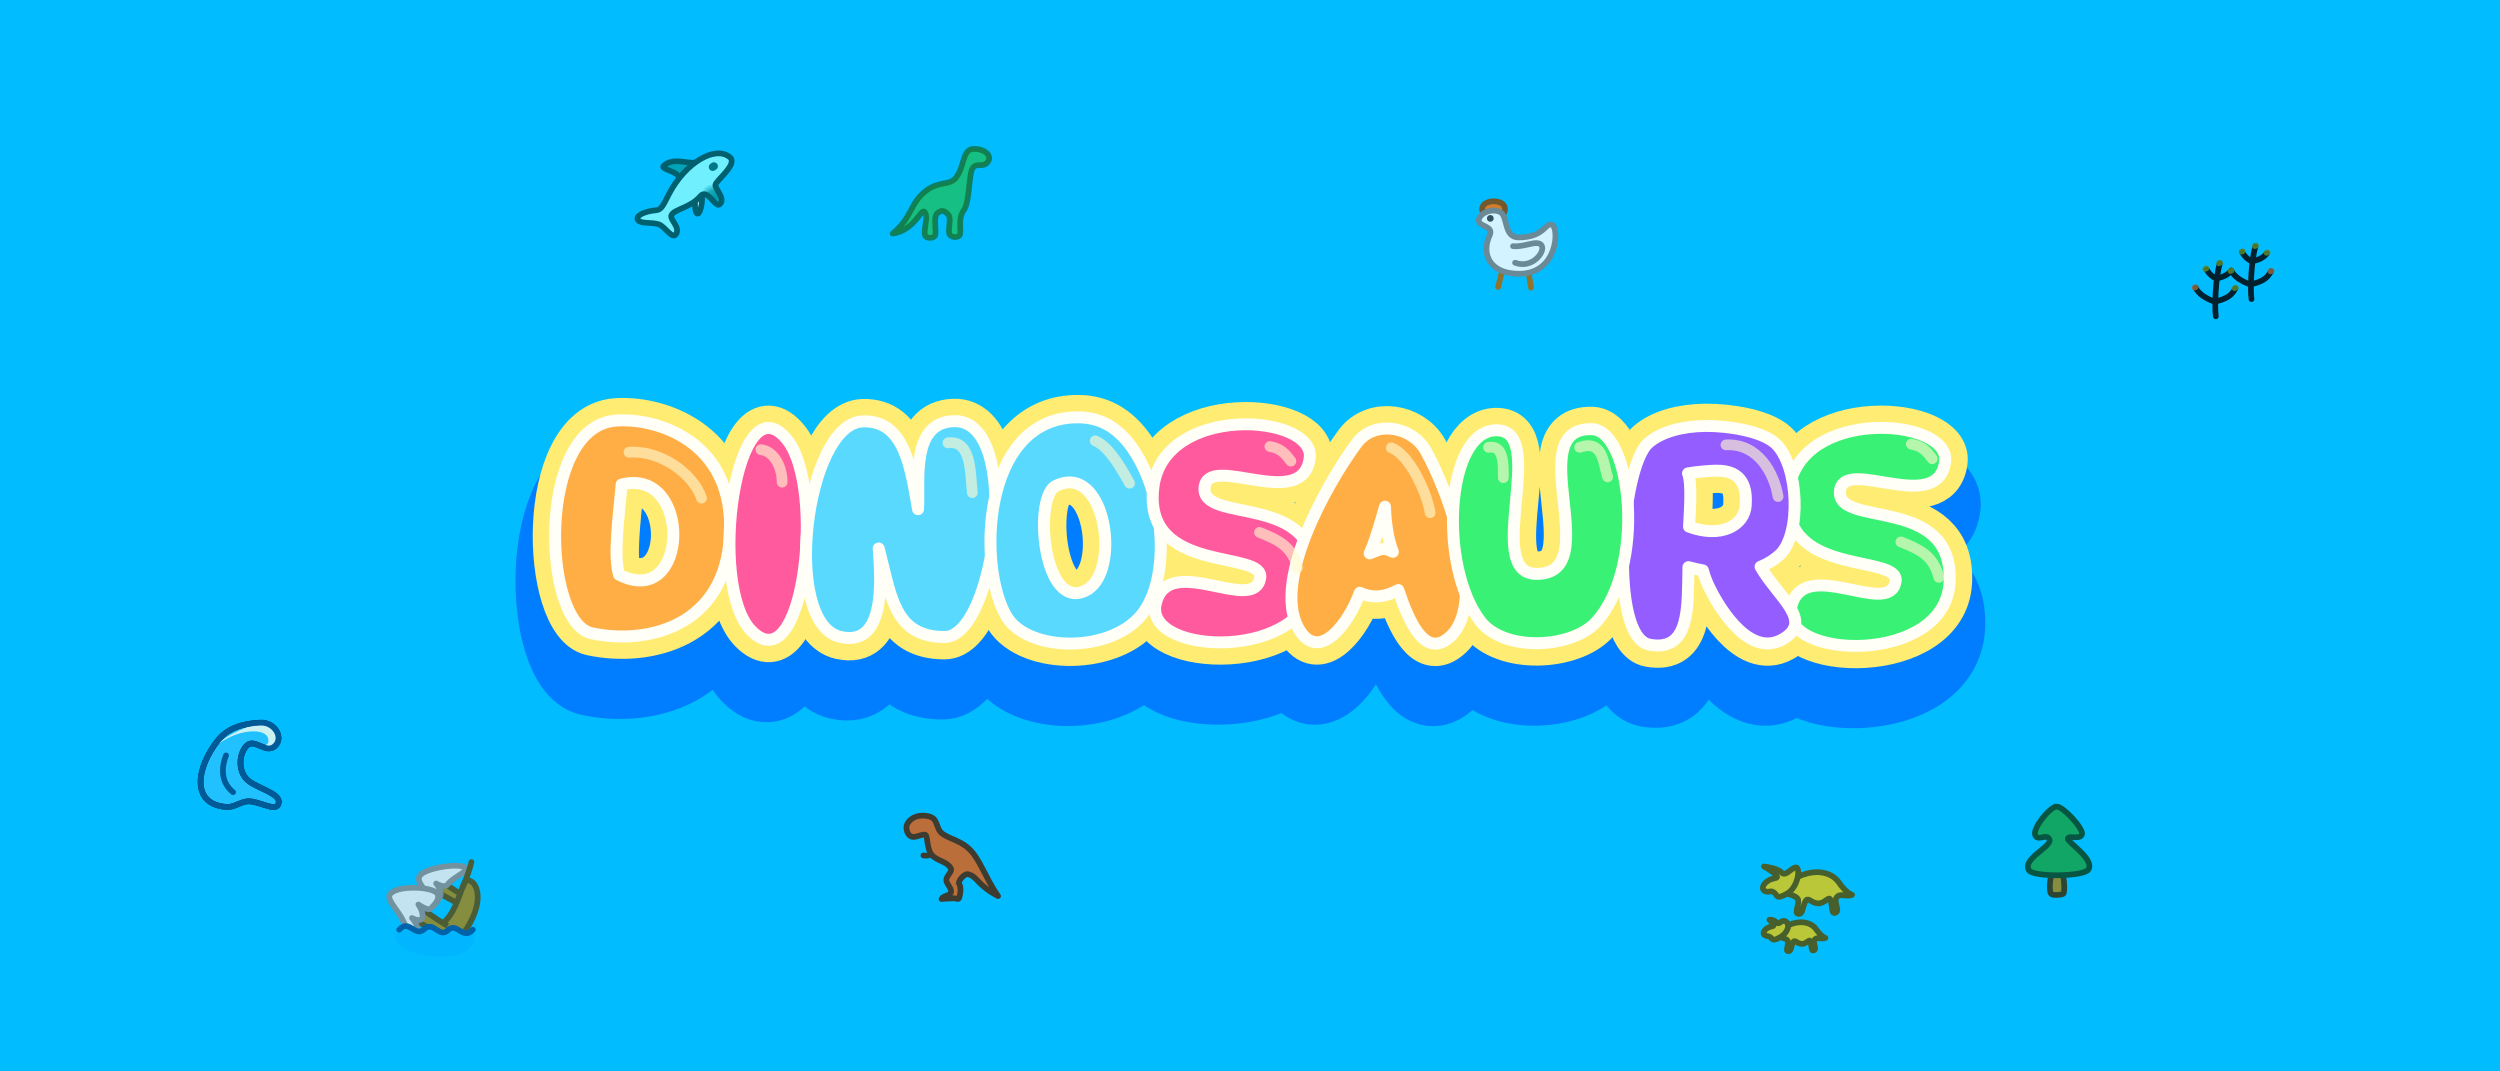 <?xml version="1.0" encoding="UTF-8" standalone="no"?>
<!-- Created with Inkscape (http://www.inkscape.org/) -->

<svg
   xmlns:dc="http://purl.org/dc/elements/1.1/"
   xmlns:cc="http://creativecommons.org/ns#"
   xmlns:rdf="http://www.w3.org/1999/02/22-rdf-syntax-ns#"
   xmlns:svg="http://www.w3.org/2000/svg"
   xmlns="http://www.w3.org/2000/svg"
   xmlns:xlink="http://www.w3.org/1999/xlink"
   xmlns:sodipodi="http://sodipodi.sourceforge.net/DTD/sodipodi-0.dtd"
   xmlns:inkscape="http://www.inkscape.org/namespaces/inkscape"
   width="2520"
   height="1080"
   viewBox="0 0 666.75 285.75"
   version="1.1"
   id="svg5674"
   inkscape:version="0.92.4 (f8dce91, 2019-08-02)"
   sodipodi:docname="wide cover.svg"
   inkscape:export-filename="/home/quan/Documents/Dinosaurs/arts/wide cover.png"
   inkscape:export-xdpi="96"
   inkscape:export-ydpi="96">
  <defs
     id="defs5668">
    <radialGradient
       inkscape:collect="always"
       xlink:href="#linearGradient1643"
       id="radialGradient1645-3"
       cx="160.5"
       cy="71.469"
       fx="160.5"
       fy="71.469"
       r="6.68"
       gradientTransform="matrix(-0.978,-0.707,0.51,-0.705,812.658,310.003)"
       gradientUnits="userSpaceOnUse" />
    <linearGradient
       inkscape:collect="always"
       id="linearGradient1643">
      <stop
         style="stop-color:#009399;stop-opacity:1"
         offset="0"
         id="stop1639" />
      <stop
         id="stop1647"
         offset="0.515"
         style="stop-color:#18a5ab;stop-opacity:1" />
      <stop
         style="stop-color:#88faff;stop-opacity:1"
         offset="1"
         id="stop1641" />
    </linearGradient>
    <filter
       inkscape:collect="always"
       style="color-interpolation-filters:sRGB"
       id="filter11809"
       x="-0.172"
       width="1.345"
       y="-1.056"
       height="3.113">
      <feGaussianBlur
         inkscape:collect="always"
         stdDeviation="11.185"
         id="feGaussianBlur11811" />
    </filter>
  </defs>
  <sodipodi:namedview
     id="base"
     pagecolor="#ffffff"
     bordercolor="#666666"
     borderopacity="1.0"
     inkscape:pageopacity="0.0"
     inkscape:pageshadow="2"
     inkscape:zoom="0.35"
     inkscape:cx="645.21804"
     inkscape:cy="646.06315"
     inkscape:document-units="mm"
     inkscape:current-layer="layer1"
     showgrid="false"
     units="px"
     inkscape:snap-global="false" />
  <g
     inkscape:label="Layer 1"
     inkscape:groupmode="layer"
     id="layer1"
     transform="translate(0,-11.25)">
    <rect
       style="opacity:1;fill:#01bcff;fill-opacity:1;fill-rule:nonzero;stroke:none;stroke-width:3.759;stroke-linecap:round;stroke-linejoin:round;stroke-miterlimit:4;stroke-dasharray:none;stroke-opacity:0.976"
       id="rect6359"
       width="666.75"
       height="285.75"
       x="-4.7073456e-14"
       y="11.25"
       sodipodi:insensitive="true" />
    <path
       sodipodi:nodetypes="cssssssssscssssc"
       inkscape:connector-curvature="0"
       id="path10920"
       d="m 263.421,54.481 c -1.3,1.676 -3.065,-0.093 -4.087,1.769 -1.022,1.862 -0.65,8.799 -2.322,11.127 -1.672,2.328 -0.446,5.722 -1.109,6.644 -0.469,0.652 -2.022,0.59 -2.561,-0.103 -0.76,-0.975 0.506,-4.346 -0.423,-5.37 -0.929,-1.024 -1.585,-1.49 -2.885,-0.466 -1.3,1.024 -0.055,5.349 -0.743,6.145 -0.53,0.613 -1.926,0.58 -2.412,0.109 -0.815,-0.79 0.478,-4.474 0.046,-5.866 -1.017,-3.278 -2.184,4.131 -8.859,5.076 5.358,-4.451 4.55,-8.12 8.952,-11.455 3.461,-2.621 6.304,-1.313 7.95,-3.468 2.383,-3.12 1.632,-7.524 4.629,-7.65 2.997,-0.126 5.124,1.831 3.824,3.507 z"
       style="opacity:0.824;fill:#1bc069;fill-opacity:1;stroke:#117440;stroke-width:1.522;stroke-linecap:butt;stroke-linejoin:round;stroke-miterlimit:4;stroke-dasharray:none;stroke-opacity:1" />
    <g
       id="g6463"
       transform="matrix(0.988,0,0,0.988,70.792,7.529)"
       style="opacity:0.824">
      <path
         sodipodi:nodetypes="cc"
         inkscape:connector-curvature="0"
         id="path1890"
         d="m 333.976,76.243 -1.217,4.997"
         style="fill:none;stroke:#af6400;stroke-width:1.541;stroke-linecap:round;stroke-linejoin:miter;stroke-miterlimit:4;stroke-dasharray:none;stroke-opacity:1" />
      <path
         sodipodi:nodetypes="cc"
         inkscape:connector-curvature="0"
         id="path1884"
         d="m 328.993,61.759 c -3.174,-4.941 8.717,-4.972 4.813,0.376"
         style="fill:#ff6f00;fill-opacity:1;stroke:#8a4300;stroke-width:1.541;stroke-linecap:butt;stroke-linejoin:miter;stroke-miterlimit:4;stroke-dasharray:none;stroke-opacity:1" />
      <path
         sodipodi:nodetypes="cc"
         inkscape:connector-curvature="0"
         id="path1892"
         d="m 340.874,76.72 0.755,4.703"
         style="fill:none;stroke:#af6400;stroke-width:1.541;stroke-linecap:round;stroke-linejoin:miter;stroke-miterlimit:4;stroke-dasharray:none;stroke-opacity:1" />
      <path
         sodipodi:nodetypes="ssszsss"
         inkscape:connector-curvature="0"
         id="path1882"
         d="m 327.563,63.517 c -0.307,-1.897 3.283,-3.761 5.762,-2.496 2.094,1.069 0.887,6.846 4.939,6.839 7.174,-0.011 7.234,-4.28 9.091,-3.374 1.857,0.905 1.55,13.264 -9.043,13.182 -8.04,-0.062 -10.122,-5.547 -7.838,-10.384 1.164,-2.465 -2.684,-2.362 -2.911,-3.766 z"
         style="fill:#ffffff;fill-opacity:1;stroke:#7f7f7f;stroke-width:1.541;stroke-linecap:butt;stroke-linejoin:miter;stroke-miterlimit:4;stroke-dasharray:none;stroke-opacity:1" />
      <ellipse
         ry="0.904"
         rx="0.903"
         cy="62.717"
         cx="330.64"
         id="path1888"
         style="opacity:1;fill:#3d3d3d;fill-opacity:1;fill-rule:nonzero;stroke:none;stroke-width:1.541;stroke-linecap:round;stroke-linejoin:round;stroke-miterlimit:4;stroke-dasharray:none;stroke-opacity:1" />
      <path
         inkscape:connector-curvature="0"
         id="path1894"
         d="m 336.773,70.217 c 3.234,0.342 6.601,-1.856 7.71,-0.208 1.109,1.648 -2.526,6.447 -7.163,4.676"
         style="fill:none;stroke:#7f7f7f;stroke-width:1.541;stroke-linecap:round;stroke-linejoin:miter;stroke-miterlimit:4;stroke-dasharray:none;stroke-opacity:1" />
    </g>
    <g
       id="g6509"
       transform="matrix(0.7,0,0,0.7,54.731,67.274)"
       style="opacity:0.824">
      <path
         style="fill:#e25e0e;fill-opacity:1;stroke:#4b1f04;stroke-width:2.174;stroke-linecap:butt;stroke-linejoin:round;stroke-miterlimit:4;stroke-dasharray:none;stroke-opacity:1"
         d="m 274.756,230.802 c -4.094,-0.557 -6.574,1.393 -7.429,3.457 -0.438,1.058 0.011,3.837 1.802,4.472 1.585,0.563 4.633,-1.416 5.405,-0.579 0.772,0.837 0.386,5.47 2.381,7.658 1.995,2.188 5.823,2.39 7.145,4.98 0.804,1.577 -2.443,3.092 -1.544,5.277 0.519,1.261 1.951,2.726 1.639,3.868 -0.386,1.416 -2.869,1.11 -3.636,2.542 0,0 3.089,-0.257 4.569,-0.257 1.48,0 1.868,0.742 2.22,-0.29 0.496,-1.455 0.697,-4.086 -0.032,-5.116 -0.743,-1.051 2.021,-4.006 3.161,-3.797 3.747,0.688 3.463,4.057 11.64,8.366 -4.851,-6.9 -6.955,-14.331 -11.242,-18.186 -4.336,-3.898 -9.899,-3.95 -11.41,-7.362 -1.2,-2.712 -1.065,-4.543 -4.669,-5.033 z"
         id="path10904"
         inkscape:connector-curvature="0"
         sodipodi:nodetypes="sssssssscsssscsss" />
      <path
         style="fill:#e25e0e;fill-opacity:1;stroke:#4b1f04;stroke-width:2.174;stroke-linecap:round;stroke-linejoin:round;stroke-miterlimit:4;stroke-dasharray:none;stroke-opacity:1"
         d="m 276.272,245.295 c -0.33,1.014 -2.638,0.579 -2.638,0.579"
         id="path10906"
         inkscape:connector-curvature="0"
         sodipodi:nodetypes="cc" />
    </g>
    <g
       id="g6515"
       transform="matrix(0.7,0,0,0.7,249.222,81.025)"
       style="opacity:0.824">
      <path
         style="fill:#e2c90e;fill-opacity:1;stroke:#554b00;stroke-width:2.174;stroke-linecap:round;stroke-linejoin:round;stroke-miterlimit:4;stroke-dasharray:none;stroke-opacity:1"
         d="m 329.084,234.355 c 6.552,-3.158 12.785,-1.751 15.476,2.152 2.867,4.158 5.051,4.737 5.051,4.737 -2.197,1.082 -4.93,-1.16 -6.143,1.453 -0.546,1.421 0.958,3.968 0.387,4.91 -0.369,0.608 -1.291,0.76 -1.547,0.223 -0.433,-0.906 -0.478,-3.955 -1.069,-4.955 -0.592,-1 -2.093,1.684 -4.55,1.632 -2.457,-0.053 -3.682,-2.259 -4.55,-1.211 -1.181,1.427 -1.274,4.319 -2.033,4.93 -0.396,0.319 -0.983,0.431 -1.403,0.129 -0.867,-0.625 1.069,-4.374 0.159,-5.638 -0.91,-1.263 -3.951,-1.837 -3.951,-1.837"
         id="path10910"
         inkscape:connector-curvature="0"
         sodipodi:nodetypes="csccssssssssc" />
      <path
         sodipodi:nodetypes="csccssssssssc"
         inkscape:connector-curvature="0"
         id="path10912"
         d="m 325.216,252.906 c 4.539,-2.188 8.857,-1.213 10.721,1.491 1.986,2.881 3.499,3.282 3.499,3.282 -1.522,0.749 -3.415,-0.803 -4.256,1.007 -0.378,0.985 0.663,2.749 0.268,3.402 -0.255,0.421 -0.894,0.526 -1.072,0.155 -0.3,-0.627 -0.331,-2.74 -0.741,-3.433 -0.41,-0.693 -1.45,1.167 -3.152,1.13 -1.702,-0.036 -2.551,-1.565 -3.152,-0.839 -0.818,0.989 -0.883,2.992 -1.408,3.415 -0.274,0.221 -0.681,0.299 -0.972,0.089 -0.6,-0.433 0.741,-3.03 0.11,-3.906 -0.63,-0.875 -2.737,-1.272 -2.737,-1.272"
         style="fill:#e2c90e;fill-opacity:1;stroke:#554b00;stroke-width:2.174;stroke-linecap:round;stroke-linejoin:round;stroke-miterlimit:4;stroke-dasharray:none;stroke-opacity:1" />
      <path
         style="fill:#e2c90e;fill-opacity:1;stroke:#554b00;stroke-width:2.174;stroke-linecap:butt;stroke-linejoin:round;stroke-miterlimit:4;stroke-dasharray:none;stroke-opacity:1"
         d="m 327.977,230.826 c 2.051,-0.684 1.367,7.349 -3.076,9.913 -4.444,2.564 -3.592,0.643 -5.042,-0.384 -1.45,-1.027 -1.68,0.195 -3.312,-0.47 -1.632,-0.665 -1.027,-2.538 0.846,-3.867 1.873,-1.329 3.974,-0.924 3.626,-1.752 -0.599,-1.422 -4.972,-3.82 -4.972,-3.82 0,0 5.093,0.551 6.632,2.26 1.538,1.709 3.247,-1.196 5.299,-1.88 z"
         id="path10914"
         inkscape:connector-curvature="0"
         sodipodi:nodetypes="sssssscss" />
      <path
         sodipodi:nodetypes="csssscsssc"
         inkscape:connector-curvature="0"
         id="path10916"
         d="m 322.318,257.329 c -3.079,1.776 -2.761,0.855 -3.766,0.144 -1.005,-0.712 -0.891,-0.275 -2.021,-0.735 -1.13,-0.46 -0.712,-1.758 0.586,-2.679 1.298,-0.921 2.753,-0.64 2.512,-1.214 -0.415,-0.985 -1.488,-2.1 -1.488,-2.1 0,0 1.572,-0.164 2.637,1.02 1.066,1.184 1.848,-1.076 3.236,-0.514 2.129,0.862 1.382,4.303 -1.697,6.079 z"
         style="fill:#e2c90e;fill-opacity:1;stroke:#554b00;stroke-width:2.174;stroke-linecap:butt;stroke-linejoin:round;stroke-miterlimit:4;stroke-dasharray:none;stroke-opacity:1" />
    </g>
    <g
       id="g6718"
       transform="matrix(0.507,0,0,0.503,-347.294,210.482)"
       style="opacity:0.824;stroke-width:1.386">
      <g
         style="stroke-width:0.664;stroke-miterlimit:4;stroke-dasharray:none"
         id="g10946"
         transform="matrix(4.54,0,0,4.536,313.993,-307.959)">
        <path
           style="fill:#28c2ff;fill-opacity:1;stroke:#000000;stroke-width:0.664;stroke-linecap:butt;stroke-linejoin:miter;stroke-miterlimit:4;stroke-dasharray:none;stroke-opacity:1"
           d="m 113.555,67.79 c -1.079,0.96 -2.381,-1.058 -3.307,0 -0.926,1.058 -0.959,3.175 0.364,4.134 1.323,0.959 3.969,1.521 3.307,2.745 -0.402,0.743 -2.332,-0.515 -3.506,-0.43 -0.832,0.061 -1.582,0.717 -2.414,0.661 -4.231,-0.283 -3.52,-4.632 -1.031,-7.783 1.057,-1.338 2.682,-1.977 4.934,-2.073 1.652,-0.07 2.733,1.785 1.654,2.745 z"
           id="path10938"
           inkscape:connector-curvature="0"
           sodipodi:nodetypes="zscsasssz" />
        <path
           sodipodi:nodetypes="ccsccc"
           inkscape:connector-curvature="0"
           id="path10940"
           transform="matrix(0.265,0,0,0.265,-32.544,-15.875)"
           d="m 545.936,305.84 c -5.281,0.224 -15.469,4.696 -19.785,9.198 10.427,-7.655 21.309,-6.927 22.237,-2.815 0.279,1.238 0.737,3.199 -3.252,3.611 2.358,1.005 4.827,2.358 7.051,0.381 4.079,-3.627 -0.006,-10.64 -6.25,-10.375 z"
           style="fill:#f6fdf1;fill-opacity:1;stroke:none;stroke-width:2.509;stroke-linecap:butt;stroke-linejoin:miter;stroke-miterlimit:4;stroke-dasharray:none;stroke-opacity:1" />
        <path
           style="fill:none;stroke:#004582;stroke-width:0.664;stroke-linecap:round;stroke-linejoin:miter;stroke-miterlimit:4;stroke-dasharray:none;stroke-opacity:1"
           d="m 108.726,73.172 c -1.107,-0.912 -1.556,-2.317 -0.82,-4.303"
           id="path10942"
           inkscape:connector-curvature="0"
           sodipodi:nodetypes="cc" />
        <path
           sodipodi:nodetypes="zscsasssz"
           inkscape:connector-curvature="0"
           id="path10944"
           d="m 113.555,67.79 c -1.079,0.96 -2.381,-1.058 -3.307,0 -0.926,1.058 -0.959,3.175 0.364,4.134 1.323,0.959 3.969,1.521 3.307,2.745 -0.402,0.743 -2.332,-0.515 -3.506,-0.43 -0.832,0.061 -1.582,0.717 -2.414,0.661 -4.231,-0.283 -3.52,-4.632 -1.031,-7.783 1.057,-1.338 2.682,-1.977 4.934,-2.073 1.652,-0.07 2.733,1.785 1.654,2.745 z"
           style="fill:none;fill-opacity:1;stroke:#004582;stroke-width:0.664;stroke-linecap:butt;stroke-linejoin:miter;stroke-miterlimit:4;stroke-dasharray:none;stroke-opacity:1" />
      </g>
    </g>
    <g
       id="g6695"
       transform="matrix(0.507,0,0,0.503,378.193,233.403)"
       style="opacity:0.824;stroke-width:1.386">
      <path
         inkscape:connector-curvature="0"
         id="path1472"
         d="m 333.349,22.117 c -1.124,2.381 -1.389,8.996 -0.397,10.12 0.992,1.124 5.622,0.595 6.482,0 0.86,-0.595 0.463,-8.731 -0.331,-9.79"
         style="fill:#a28315;fill-opacity:1;stroke:#362c07;stroke-width:3.013;stroke-linecap:butt;stroke-linejoin:miter;stroke-miterlimit:4;stroke-dasharray:none;stroke-opacity:1" />
      <path
         sodipodi:nodetypes="zccssssz"
         inkscape:connector-curvature="0"
         id="path1474"
         d="m 335.995,-13.999 c 3.485,0.055 14.287,11.906 13.229,14.817 -1.058,2.91 -6.879,0.265 -7.408,2.117 -0.529,1.852 14.132,10.76 10.848,16.404 -2.262,3.888 -28.891,4.158 -31.287,0.463 -3.864,-5.959 12.105,-12.568 10.782,-16.272 -1.323,-3.704 -6.218,1.257 -7.541,-2.447 -1.323,-3.704 7.892,-15.136 11.377,-15.081 z"
         style="fill:#15a245;fill-opacity:1;stroke:#08401b;stroke-width:3.013;stroke-linecap:butt;stroke-linejoin:miter;stroke-miterlimit:4;stroke-dasharray:none;stroke-opacity:1" />
    </g>
    <g
       id="g6711"
       transform="matrix(0.507,0,0,0.503,-159.957,-9.777)"
       style="opacity:0.824;stroke-width:1.386">
      <path
         sodipodi:nodetypes="cscc"
         inkscape:connector-curvature="0"
         id="path1218-4"
         d="m 672.846,136.277 c -0.477,-3.741 -10.159,-4.663 -8.275,-6.524 4.743,-4.685 12.349,-1.057 16.327,-1.774 3.497,5.167 1.251,14.862 -8.051,8.298 z"
         style="fill:#00a2a9;fill-opacity:1;stroke:#004c4f;stroke-width:3.013;stroke-linecap:butt;stroke-linejoin:miter;stroke-miterlimit:4;stroke-dasharray:none;stroke-opacity:1" />
      <path
         style="fill:#fffffc;fill-opacity:1;stroke:#004c4f;stroke-width:3.013;stroke-linecap:round;stroke-linejoin:miter;stroke-miterlimit:4;stroke-dasharray:none;stroke-opacity:1"
         d="m 684.599,143.119 c 0.86,5.35 -0.691,11.971 -2.114,12.01 -1.423,0.04 -2.155,-6.711 -0.338,-12.288"
         id="path1200-4"
         inkscape:connector-curvature="0"
         sodipodi:nodetypes="czc" />
      <path
         style="fill:url(#radialGradient1645-3);fill-opacity:1;stroke:#004c4f;stroke-width:3.013;stroke-linecap:butt;stroke-linejoin:miter;stroke-miterlimit:4;stroke-dasharray:none;stroke-opacity:1"
         d="m 694.054,150.195 c -2.183,1.957 -6.555,-8.859 -10.209,-4.341 -4.734,5.854 -13.523,6.855 -15.091,9.895 -1.284,2.487 4.94,6.489 2.243,10.327 -1.884,2.681 -5.623,-4.026 -8.813,-5.264 -3.504,-1.36 -9.449,-0.16 -11.048,-2.263 -1.599,-2.102 2.809,-4.701 9.799,-5.308 2.697,-0.234 3.914,-3.687 6.501,-8.649 8.742,-16.762 24.47,-25.832 32.028,-19.375 4.297,3.672 -7.486,12.394 -7.654,14.65 -0.168,2.257 5.601,7.317 2.243,10.327 z"
         id="path1198-3"
         inkscape:connector-curvature="0"
         sodipodi:nodetypes="ssssasssscs" />
      <path
         style="opacity:1;vector-effect:none;fill:#fffffc;fill-opacity:1;stroke:#00686c;stroke-width:4.157;stroke-linecap:round;stroke-linejoin:bevel;stroke-miterlimit:4;stroke-dasharray:none;stroke-dashoffset:0;stroke-opacity:1"
         d="m 691.051,129.924 -0.631,0.433"
         id="path1213-0"
         inkscape:connector-curvature="0"
         sodipodi:nodetypes="cc" />
    </g>
    <g
       id="g6705"
       transform="matrix(0.507,0,0,0.503,-54.043,109.405)"
       style="opacity:0.824;stroke-width:1.386">
      <path
         style="fill:#a28315;fill-opacity:1;stroke:#5a490b;stroke-width:3.013;stroke-linecap:butt;stroke-linejoin:miter;stroke-miterlimit:4;stroke-dasharray:none;stroke-opacity:1"
         d="m 348.099,284.262 c -10.06,-5.784 -20.716,-10.421 -18.627,-14.32 2.088,-3.9 11.307,4.157 21.682,10.287"
         id="path1316"
         inkscape:connector-curvature="0"
         sodipodi:nodetypes="czc" />
      <path
         sodipodi:nodetypes="ssszs"
         inkscape:connector-curvature="0"
         id="path1096"
         d="m 342.294,291.543 c 6.046,-7.52 7.59,-20.616 10.61,-20.004 6.039,1.226 8.957,14.797 -5.196,31.537 -9.544,11.288 -19.592,5.62 -20.489,2.725 -0.897,-2.895 9.029,-6.738 15.075,-14.259 z"
         style="fill:#a28315;fill-opacity:1;stroke:#5a490b;stroke-width:3.013;stroke-linecap:butt;stroke-linejoin:miter;stroke-miterlimit:4;stroke-dasharray:none;stroke-opacity:1" />
      <path
         sodipodi:nodetypes="czc"
         inkscape:connector-curvature="0"
         id="path1310"
         d="m 338.917,300.69 c -12.848,-7.417 -27.741,-14.576 -25.106,-19.521 2.635,-4.944 14.988,6.781 28.238,14.641"
         style="display:inline;fill:#a28315;fill-opacity:1;stroke:#5a490b;stroke-width:3.013;stroke-linecap:butt;stroke-linejoin:miter;stroke-miterlimit:4;stroke-dasharray:none;stroke-opacity:1" />
      <path
         style="fill:#ebebeb;fill-opacity:1;stroke:#898989;stroke-width:3.013;stroke-linecap:butt;stroke-linejoin:round;stroke-miterlimit:4;stroke-dasharray:none;stroke-opacity:1"
         d="m 327.435,269.201 c -1.338,2.152 -0.075,3.701 2.496,7.728 2.571,4.026 2.821,8.698 4.395,8.334 0.787,-0.182 2.127,-2.251 3.57,-4.675 1.787,-3.001 -1.857,-7.277 -1.857,-7.277 0,0 4.364,2.72 6.045,0.469 2.724,-3.647 10.42,-6.71 9.607,-8.413 -1.625,-3.407 -21.58,-0.468 -24.256,3.835 z"
         id="path1322"
         inkscape:connector-curvature="0"
         sodipodi:nodetypes="sssscsss" />
      <path
         sodipodi:nodetypes="sssscscsss"
         inkscape:connector-curvature="0"
         id="path1320"
         d="m 311.699,279.061 c -1.689,2.51 2.934,7.018 5.822,11.928 2.889,4.909 4.044,10.219 5.935,9.851 0.946,-0.184 1.494,-1.47 2.282,-3.143 1.063,-2.257 -2.43,-6.105 -2.43,-6.105 0,0 4.267,2.367 5.267,0.244 1.316,-2.796 -1.905,-7.397 -1.905,-7.397 0,0 5.099,3.647 6.536,2.134 1.438,-1.513 4.99,-4.828 3.532,-7.731 -2.02,-4.023 -21.661,-4.798 -25.04,0.221 z"
         style="fill:#ebebeb;fill-opacity:1;stroke:#898989;stroke-width:3.013;stroke-linecap:butt;stroke-linejoin:round;stroke-miterlimit:4;stroke-dasharray:none;stroke-opacity:1" />
      <path
         sodipodi:nodetypes="cc"
         inkscape:connector-curvature="0"
         id="path1324"
         d="m 350.156,274.781 c 2.061,-4.419 4.369,-11.918 4.433,-12.856"
         style="display:inline;fill:none;stroke:#5a490b;stroke-width:3.013;stroke-linecap:round;stroke-linejoin:miter;stroke-miterlimit:4;stroke-dasharray:none;stroke-opacity:1" />
      <path
         sodipodi:nodetypes="cssccc"
         inkscape:connector-curvature="0"
         id="path1355"
         d="m 316.591,297.824 c 5.242,-6.005 8.308,4.343 13.135,-0.311 4.827,-4.654 7.97,5.087 12.472,0.591 4.745,-4.738 7.893,5.694 13.135,-0.311 8.183,23.335 -51.855,14.442 -38.742,0.03 z"
         style="fill:#01b4ff;fill-opacity:1;stroke:none;stroke-width:3.013;stroke-linecap:round;stroke-linejoin:miter;stroke-miterlimit:4;stroke-dasharray:none;stroke-opacity:1" />
      <path
         style="fill:none;stroke:#005097;stroke-width:3.013;stroke-linecap:round;stroke-linejoin:miter;stroke-miterlimit:4;stroke-dasharray:none;stroke-opacity:1"
         d="m 316.591,297.824 c 5.242,-6.005 8.308,4.343 13.135,-0.311 4.827,-4.654 7.97,5.087 12.472,0.591 4.745,-4.738 7.893,5.694 13.135,-0.311"
         id="path1330"
         inkscape:connector-curvature="0"
         sodipodi:nodetypes="cssc" />
    </g>
    <g
       id="g6959"
       transform="matrix(0.7,0,0,0.7,178.667,25.857)"
       style="opacity:0.824">
      <path
         style="fill:none;stroke:#000000;stroke-width:2.174;stroke-linecap:round;stroke-linejoin:round;stroke-miterlimit:4;stroke-dasharray:none;stroke-opacity:1"
         d="m 590.504,79.468 c -1.598,5.398 -2.042,16.459 -1.509,20.175"
         id="path10872"
         inkscape:connector-curvature="0" />
      <path
         style="fill:none;stroke:#000000;stroke-width:2.174;stroke-linecap:round;stroke-linejoin:round;stroke-miterlimit:4;stroke-dasharray:none;stroke-opacity:1"
         d="m 581.272,88.759 c 1.243,2.566 4.438,4.336 7.279,5.309 5.059,-1.15 6.48,-2.566 7.9,-5.044"
         id="path10874"
         inkscape:connector-curvature="0" />
      <path
         style="fill:none;stroke:#000000;stroke-width:2.174;stroke-linecap:round;stroke-linejoin:round;stroke-miterlimit:4;stroke-dasharray:none;stroke-opacity:1"
         d="m 585.444,81.769 c 1.154,2.035 2.485,2.92 3.639,3.451 2.485,-0.442 4.438,-1.239 5.77,-3.009"
         id="path10876"
         inkscape:connector-curvature="0" />
      <path
         inkscape:connector-curvature="0"
         id="path10878"
         d="m 604.084,72.92 c -1.598,5.398 -2.042,16.459 -1.509,20.175"
         style="fill:none;stroke:#000000;stroke-width:2.174;stroke-linecap:round;stroke-linejoin:round;stroke-miterlimit:4;stroke-dasharray:none;stroke-opacity:1" />
      <path
         inkscape:connector-curvature="0"
         id="path10880"
         d="m 594.853,82.211 c 1.243,2.566 4.438,4.336 7.279,5.309 5.059,-1.15 6.48,-2.566 7.9,-5.044"
         style="fill:none;stroke:#000000;stroke-width:2.174;stroke-linecap:round;stroke-linejoin:round;stroke-miterlimit:4;stroke-dasharray:none;stroke-opacity:1" />
      <path
         inkscape:connector-curvature="0"
         id="path10882"
         d="m 599.025,75.221 c 1.154,2.035 2.485,2.92 3.639,3.451 2.485,-0.442 4.438,-1.239 5.77,-3.009"
         style="fill:none;stroke:#000000;stroke-width:2.174;stroke-linecap:round;stroke-linejoin:round;stroke-miterlimit:4;stroke-dasharray:none;stroke-opacity:1" />
      <path
         style="opacity:0.832;vector-effect:none;fill:#fffffc;fill-opacity:1;stroke:#717e00;stroke-width:2.174;stroke-linecap:round;stroke-linejoin:bevel;stroke-miterlimit:4;stroke-dasharray:none;stroke-dashoffset:0;stroke-opacity:1"
         d="m 608.728,75.297 -0.428,0.178"
         id="path10884"
         inkscape:connector-curvature="0"
         sodipodi:nodetypes="cc"
         inkscape:transform-center-x="-0.23412079"
         inkscape:transform-center-y="-0.46789957" />
      <path
         inkscape:transform-center-y="-0.4678998"
         inkscape:transform-center-x="-0.234123"
         sodipodi:nodetypes="cc"
         inkscape:connector-curvature="0"
         id="path10886"
         d="m 610.236,82.376 -0.428,0.178"
         style="opacity:0.832;vector-effect:none;fill:#fffffc;fill-opacity:1;stroke:#b05517;stroke-width:2.174;stroke-linecap:round;stroke-linejoin:bevel;stroke-miterlimit:4;stroke-dasharray:none;stroke-dashoffset:0;stroke-opacity:1" />
      <path
         inkscape:transform-center-y="-0.46789929"
         inkscape:transform-center-x="-0.23412174"
         sodipodi:nodetypes="cc"
         inkscape:connector-curvature="0"
         id="path10888"
         d="m 599.23,74.854 -0.428,0.178"
         style="opacity:0.832;vector-effect:none;fill:#fffffc;fill-opacity:1;stroke:#717e00;stroke-width:2.174;stroke-linecap:round;stroke-linejoin:bevel;stroke-miterlimit:4;stroke-dasharray:none;stroke-dashoffset:0;stroke-opacity:1" />
      <path
         style="opacity:0.832;vector-effect:none;fill:#fffffc;fill-opacity:1;stroke:#717e00;stroke-width:2.174;stroke-linecap:round;stroke-linejoin:bevel;stroke-miterlimit:4;stroke-dasharray:none;stroke-dashoffset:0;stroke-opacity:1"
         d="m 594.969,82.199 -0.428,0.178"
         id="path10890"
         inkscape:connector-curvature="0"
         sodipodi:nodetypes="cc"
         inkscape:transform-center-x="-0.23412283"
         inkscape:transform-center-y="-0.4678994" />
      <path
         inkscape:transform-center-y="-0.46789987"
         inkscape:transform-center-x="-0.23412031"
         sodipodi:nodetypes="cc"
         inkscape:connector-curvature="0"
         id="path10892"
         d="m 585.383,81.402 -0.428,0.178"
         style="opacity:0.832;vector-effect:none;fill:#fffffc;fill-opacity:1;stroke:#717e00;stroke-width:2.174;stroke-linecap:round;stroke-linejoin:bevel;stroke-miterlimit:4;stroke-dasharray:none;stroke-dashoffset:0;stroke-opacity:1" />
      <path
         style="opacity:0.832;vector-effect:none;fill:#fffffc;fill-opacity:1;stroke:#717e00;stroke-width:2.174;stroke-linecap:round;stroke-linejoin:bevel;stroke-miterlimit:4;stroke-dasharray:none;stroke-dashoffset:0;stroke-opacity:1"
         d="m 596.578,88.753 -0.428,0.178"
         id="path10894"
         inkscape:connector-curvature="0"
         sodipodi:nodetypes="cc"
         inkscape:transform-center-x="-0.23411856"
         inkscape:transform-center-y="-0.46789973" />
      <path
         style="opacity:0.832;vector-effect:none;fill:#fffffc;fill-opacity:1;stroke:#b05517;stroke-width:2.174;stroke-linecap:round;stroke-linejoin:bevel;stroke-miterlimit:4;stroke-dasharray:none;stroke-dashoffset:0;stroke-opacity:1"
         d="m 581.304,88.548 -0.428,0.178"
         id="path10896"
         inkscape:connector-curvature="0"
         sodipodi:nodetypes="cc"
         inkscape:transform-center-x="-0.2341176"
         inkscape:transform-center-y="-0.46789931" />
      <path
         style="opacity:0.832;vector-effect:none;fill:#fffffc;fill-opacity:1;stroke:#717e00;stroke-width:2.174;stroke-linecap:round;stroke-linejoin:bevel;stroke-miterlimit:4;stroke-dasharray:none;stroke-dashoffset:0;stroke-opacity:1"
         d="m 590.62,79.279 -0.428,0.178"
         id="path10898"
         inkscape:connector-curvature="0"
         sodipodi:nodetypes="cc"
         inkscape:transform-center-x="-0.23412044"
         inkscape:transform-center-y="-0.46789965" />
      <path
         inkscape:transform-center-y="-0.46789959"
         inkscape:transform-center-x="-0.23412321"
         sodipodi:nodetypes="cc"
         inkscape:connector-curvature="0"
         id="path10900"
         d="m 604.289,72.73 -0.428,0.178"
         style="opacity:0.832;vector-effect:none;fill:#fffffc;fill-opacity:1;stroke:#717e00;stroke-width:2.174;stroke-linecap:round;stroke-linejoin:bevel;stroke-miterlimit:4;stroke-dasharray:none;stroke-dashoffset:0;stroke-opacity:1" />
    </g>
    <g
       id="g11404"
       style="fill:#017dff;fill-opacity:1;stroke:#017dff;stroke-width:8.374;stroke-miterlimit:4;stroke-dasharray:none;stroke-opacity:1;filter:url(#filter11809)"
       transform="matrix(2.388,0,0,2.388,133.058,-484.358)">
      <g
         id="g11372"
         transform="matrix(0.835,-0.024,0.024,0.827,-0.578,230.523)"
         style="fill:#017dff;fill-opacity:1;stroke:#017dff;stroke-width:10.073;stroke-miterlimit:4;stroke-dasharray:none;stroke-opacity:1">
        <path
           sodipodi:nodetypes="sssssss"
           inkscape:connector-curvature="0"
           id="path11370"
           d="m 192.51,46.224 c -1.186,7.319 -13.534,-1.193 -14.162,3.546 -0.665,5.021 15.186,0.914 14.297,12.698 -0.851,11.281 -23.127,9.839 -21.282,2.781 1.827,-6.992 13.058,1.876 14.057,-3.026 0.783,-3.843 -15.533,-0.863 -13.947,-12.517 1.57,-11.538 21.999,-9.418 21.037,-3.481 z"
           style="fill:#017dff;fill-opacity:1;stroke:#017dff;stroke-width:10.073;stroke-linecap:butt;stroke-linejoin:miter;stroke-miterlimit:4;stroke-dasharray:none;stroke-opacity:1" />
      </g>
      <g
         transform="matrix(1.113,0,0,1.113,80.615,44.215)"
         id="g11376"
         style="fill:#017dff;fill-opacity:1;stroke:#017dff;stroke-width:7.521;stroke-miterlimit:4;stroke-dasharray:none;stroke-opacity:1">
        <path
           sodipodi:nodetypes="ccssccccc"
           inkscape:connector-curvature="0"
           id="path11374"
           d="m -60.149,193.434 c -0.272,-0.002 -0.532,0.008 -0.775,0.028 -7.987,0.641 -7.362,20.269 -2.429,21.339 5.478,1.189 13.511,-0.597 13.9,-10.012 0.365,-8.827 -6.611,-11.334 -10.695,-11.355 z m -0.444,15.488 c -0.541,-1.85 -0.086,-5.289 0.264,-9.042 7.103,-1.808 6.814,12.65 -0.264,9.042 z"
           style="fill:#017dff;fill-opacity:1;stroke:#017dff;stroke-width:7.521;stroke-linecap:butt;stroke-linejoin:round;stroke-miterlimit:4;stroke-dasharray:none;stroke-opacity:1" />
      </g>
      <g
         transform="matrix(1.113,0,0,1.113,77.088,43.811)"
         id="g11380"
         style="fill:#017dff;fill-opacity:1;stroke:#017dff;stroke-width:7.521;stroke-miterlimit:4;stroke-dasharray:none;stroke-opacity:1">
        <path
           sodipodi:nodetypes="sss"
           inkscape:connector-curvature="0"
           id="path11378"
           d="m -40.532,195.778 c 3.854,4.842 1.657,24.448 -3.6,19.146 -4.511,-4.549 -1.515,-25.572 3.6,-19.146 z"
           style="fill:#017dff;fill-opacity:1;stroke:#017dff;stroke-width:7.521;stroke-linecap:butt;stroke-linejoin:miter;stroke-miterlimit:4;stroke-dasharray:none;stroke-opacity:1" />
      </g>
      <g
         transform="matrix(1.113,0,0,1.113,72.058,43.811)"
         id="g11384"
         style="fill:#017dff;fill-opacity:1;stroke:#017dff;stroke-width:7.521;stroke-miterlimit:4;stroke-dasharray:none;stroke-opacity:1">
        <path
           style="fill:#017dff;fill-opacity:1;stroke:#017dff;stroke-width:7.521;stroke-linecap:butt;stroke-linejoin:round;stroke-miterlimit:4;stroke-dasharray:none;stroke-opacity:1"
           d="m -26.849,206.662 c 0.271,3.49 0.632,9.87 -3.822,8.878 -6.001,-1.337 -3.538,-21.426 2.221,-21.634 4.262,-0.154 4.838,4.829 5.551,8.806 0.17,-2.786 -0.772,-8.708 3.602,-8.831 6.94,-0.195 4.234,21.689 -0.957,21.662 -5.094,-0.027 -5.342,-4.169 -6.595,-8.881 z"
           id="path11382"
           inkscape:connector-curvature="0"
           sodipodi:nodetypes="csscssc" />
      </g>
      <g
         transform="matrix(1.199,0,0,1.197,-290.9,-8.861)"
         id="g11388"
         style="fill:#017dff;fill-opacity:1;stroke:#017dff;stroke-width:6.989;stroke-miterlimit:4;stroke-dasharray:none;stroke-opacity:1">
        <path
           style="fill:#017dff;fill-opacity:1;stroke:#017dff;stroke-width:6.989;stroke-linecap:butt;stroke-linejoin:round;stroke-miterlimit:4;stroke-dasharray:none;stroke-opacity:1"
           d="m 296.097,223.923 c -8.789,0.265 -9.117,14.122 -6.368,18.627 2.034,3.333 9.934,3.434 12.738,-0.442 2.394,-3.31 2.038,-10.222 -0.631,-14.682 -1.995,-3.333 -4.351,-3.528 -5.739,-3.503 z m -0.477,6.074 c 3.584,0.085 4.493,8.628 1.425,10.099 -3.844,1.878 -4.84,-8.265 -2.864,-9.718 0.518,-0.274 0.999,-0.391 1.439,-0.38 z"
           id="path11386"
           inkscape:connector-curvature="0"
           sodipodi:nodetypes="cccsccccc" />
      </g>
      <g
         style="fill:#017dff;fill-opacity:1;stroke:#017dff;stroke-width:9.712;stroke-miterlimit:4;stroke-dasharray:none;stroke-opacity:1"
         id="g11392"
         transform="matrix(0.866,-0.017,0.017,0.858,-0.39,227.268)">
        <path
           sodipodi:nodetypes="scccccccscscccccccc"
           inkscape:connector-curvature="0"
           id="path11390"
           d="m 154.922,41.381 c -2.875,-0.022 -5.739,0.635 -7.415,2.117 -3.577,3.163 -5.581,25.123 -0.31,26.203 5.271,1.08 5.008,-4.935 5.216,-9.993 0.616,0.184 1.233,0.335 1.846,0.46 0.11,0.471 0.262,0.972 0.475,1.512 0.985,2.493 5.005,10.14 9.579,7.683 4.286,-2.303 -0.485,-5.535 -2.602,-9.523 0.923,-0.355 1.767,-0.85 2.499,-1.508 2.84,-2.553 2.719,-11.549 -0.248,-14.474 -1.576,-1.554 -5.781,-2.451 -9.039,-2.476 z m 1.246,5.843 h 7.1e-4 c 3.622,-0.019 3.956,2.459 3.78,4.593 -0.216,2.626 -3.31,4.242 -7.357,2.626 0.112,-1.698 0.502,-5.596 0.007,-6.938 h 7.1e-4 c 1.18,-0.188 2.732,-0.277 3.569,-0.282 z"
           style="fill:#017dff;fill-opacity:1;stroke:#017dff;stroke-width:9.712;stroke-linecap:butt;stroke-linejoin:round;stroke-miterlimit:4;stroke-dasharray:none;stroke-opacity:1" />
      </g>
      <g
         style="fill:#017dff;fill-opacity:1;stroke:#017dff;stroke-width:10.073;stroke-miterlimit:4;stroke-dasharray:none;stroke-opacity:1"
         transform="matrix(0.835,-0.024,0.024,0.827,-71.539,230.126)"
         id="g11396">
        <path
           style="fill:#017dff;fill-opacity:1;stroke:#017dff;stroke-width:10.073;stroke-linecap:butt;stroke-linejoin:miter;stroke-miterlimit:4;stroke-dasharray:none;stroke-opacity:1"
           d="m 192.51,46.224 c -1.186,7.319 -13.534,-1.193 -14.162,3.546 -0.665,5.021 15.186,0.914 14.297,12.698 -0.851,11.281 -23.127,9.839 -21.282,2.781 1.827,-6.992 13.058,1.876 14.057,-3.026 0.783,-3.843 -15.533,-0.863 -13.947,-12.517 1.57,-11.538 21.999,-9.418 21.037,-3.481 z"
           id="path11394"
           inkscape:connector-curvature="0"
           sodipodi:nodetypes="sssssss" />
      </g>
      <g
         style="fill:#017dff;fill-opacity:1;stroke:#017dff;stroke-width:7.438;stroke-miterlimit:4;stroke-dasharray:none;stroke-opacity:1"
         transform="matrix(1.125,0.003,-0.003,1.127,-6.564,294.116)"
         id="g11400">
        <path
           style="fill:#017dff;fill-opacity:1;stroke:#017dff;stroke-width:7.438;stroke-linecap:butt;stroke-linejoin:round;stroke-miterlimit:4;stroke-dasharray:none;stroke-opacity:1"
           d="m 90.696,-28.675 c -2.938,3.988 -8.719,14.202 -5.472,18.76 1.955,2.744 4.725,-0.893 5.828,-3.948 1.372,0.614 2.573,0.393 3.814,-0.278 1.188,3.507 2.702,6.445 4.847,4.868 4.25,-3.125 0.297,-14.388 -2.18,-18.721 -1.382,-2.418 -5.122,-3.008 -6.836,-0.681 z m 2.829,6.284 c 0.061,1.541 0.279,3.195 0.794,4.465 -1.014,-0.522 -1.275,-0.218 -2.304,0.155 0.552,-1.211 1.025,-2.886 1.51,-4.621 z"
           id="path11398"
           inkscape:connector-curvature="0"
           sodipodi:nodetypes="ssccssscccc" />
      </g>
      <path
         style="fill:#017dff;fill-opacity:1;stroke:#017dff;stroke-width:8.374;stroke-linecap:butt;stroke-linejoin:miter;stroke-miterlimit:4;stroke-dasharray:none;stroke-opacity:1"
         d="m 111.072,260.618 c -5.592,0.18 -6.385,15.191 -1.709,21.31 2.657,3.477 10.218,3.085 12.95,0.099 5.594,-6.113 3.987,-21.433 -0.506,-21.533 -7.998,-0.177 1.714,16.227 -6.196,16.165 -6.036,-0.047 1.517,-16.236 -4.539,-16.041 z"
         id="path11402"
         inkscape:connector-curvature="0"
         sodipodi:nodetypes="csssssc" />
    </g>
    <g
       id="g11551"
       transform="translate(79.957,-0.892)">
      <g
         id="g2968-9"
         style="stroke:#ffec73;stroke-width:5;stroke-miterlimit:4;stroke-dasharray:none;stroke-opacity:1"
         transform="matrix(2.388,0,0,2.388,53.674,-495.465)">
        <g
           id="g2936-3"
           transform="matrix(0.835,-0.024,0.024,0.827,-0.578,230.523)"
           style="stroke:#ffec73;stroke-width:6.014;stroke-miterlimit:4;stroke-dasharray:none;stroke-opacity:1">
          <path
             sodipodi:nodetypes="sssssss"
             inkscape:connector-curvature="0"
             id="path2934-1"
             d="m 192.51,46.224 c -1.186,7.319 -13.534,-1.193 -14.162,3.546 -0.665,5.021 15.186,0.914 14.297,12.698 -0.851,11.281 -23.127,9.839 -21.282,2.781 1.827,-6.992 13.058,1.876 14.057,-3.026 0.783,-3.843 -15.533,-0.863 -13.947,-12.517 1.57,-11.538 21.999,-9.418 21.037,-3.481 z"
             style="fill:#39f174;fill-opacity:1;stroke:#ffec73;stroke-width:6.014;stroke-linecap:butt;stroke-linejoin:miter;stroke-miterlimit:4;stroke-dasharray:none;stroke-opacity:1" />
        </g>
        <g
           transform="matrix(1.113,0,0,1.113,80.615,44.215)"
           id="g2940-9"
           style="stroke:#ffec73;stroke-width:4.491;stroke-miterlimit:4;stroke-dasharray:none;stroke-opacity:1">
          <path
             sodipodi:nodetypes="ccssccccc"
             inkscape:connector-curvature="0"
             id="path2938-4"
             d="m -60.149,193.434 c -0.272,-0.002 -0.532,0.008 -0.775,0.028 -7.987,0.641 -7.362,20.269 -2.429,21.339 5.478,1.189 13.511,-0.597 13.9,-10.012 0.365,-8.827 -6.611,-11.334 -10.695,-11.355 z m -0.444,15.488 c -0.541,-1.85 -0.086,-5.289 0.264,-9.042 7.103,-1.808 6.814,12.65 -0.264,9.042 z"
             style="fill:#ffae46;fill-opacity:1;stroke:#ffec73;stroke-width:4.491;stroke-linecap:butt;stroke-linejoin:round;stroke-miterlimit:4;stroke-dasharray:none;stroke-opacity:1" />
        </g>
        <g
           transform="matrix(1.113,0,0,1.113,77.088,43.811)"
           id="g2944-7"
           style="stroke:#ffec73;stroke-width:4.491;stroke-miterlimit:4;stroke-dasharray:none;stroke-opacity:1">
          <path
             sodipodi:nodetypes="sss"
             inkscape:connector-curvature="0"
             id="path2942-8"
             d="m -40.532,195.778 c 3.854,4.842 1.657,24.448 -3.6,19.146 -4.511,-4.549 -1.515,-25.572 3.6,-19.146 z"
             style="fill:#ff5a9d;fill-opacity:1;stroke:#ffec73;stroke-width:4.491;stroke-linecap:butt;stroke-linejoin:miter;stroke-miterlimit:4;stroke-dasharray:none;stroke-opacity:1" />
        </g>
        <g
           transform="matrix(1.113,0,0,1.113,72.058,43.811)"
           id="g2948-4"
           style="stroke:#ffec73;stroke-width:4.491;stroke-miterlimit:4;stroke-dasharray:none;stroke-opacity:1">
          <path
             style="fill:#5ad9ff;fill-opacity:1;stroke:#ffec73;stroke-width:4.491;stroke-linecap:butt;stroke-linejoin:round;stroke-miterlimit:4;stroke-dasharray:none;stroke-opacity:1"
             d="m -26.849,206.662 c 0.271,3.49 0.632,9.87 -3.822,8.878 -6.001,-1.337 -3.538,-21.426 2.221,-21.634 4.262,-0.154 4.838,4.829 5.551,8.806 0.17,-2.786 -0.772,-8.708 3.602,-8.831 6.94,-0.195 4.234,21.689 -0.957,21.662 -5.094,-0.027 -5.342,-4.169 -6.595,-8.881 z"
             id="path2946-5"
             inkscape:connector-curvature="0"
             sodipodi:nodetypes="csscssc" />
        </g>
        <g
           transform="matrix(1.199,0,0,1.197,-290.9,-8.861)"
           id="g2952-0"
           style="stroke:#ffec73;stroke-width:4.173;stroke-miterlimit:4;stroke-dasharray:none;stroke-opacity:1">
          <path
             style="fill:#5ad9ff;fill-opacity:1;stroke:#ffec73;stroke-width:4.173;stroke-linecap:butt;stroke-linejoin:round;stroke-miterlimit:4;stroke-dasharray:none;stroke-opacity:1"
             d="m 296.097,223.923 c -8.789,0.265 -9.117,14.122 -6.368,18.627 2.034,3.333 9.934,3.434 12.738,-0.442 2.394,-3.31 2.038,-10.222 -0.631,-14.682 -1.995,-3.333 -4.351,-3.528 -5.739,-3.503 z m -0.477,6.074 c 3.584,0.085 4.493,8.628 1.425,10.099 -3.844,1.878 -4.84,-8.265 -2.864,-9.718 0.518,-0.274 0.999,-0.391 1.439,-0.38 z"
             id="path2950-3"
             inkscape:connector-curvature="0"
             sodipodi:nodetypes="cccsccccc" />
        </g>
        <g
           style="stroke:#ffec73;stroke-width:5.799;stroke-miterlimit:4;stroke-dasharray:none;stroke-opacity:1"
           id="g2956-6"
           transform="matrix(0.866,-0.017,0.017,0.858,-0.39,227.268)">
          <path
             sodipodi:nodetypes="scccccccscscccccccc"
             inkscape:connector-curvature="0"
             id="path2954-1"
             d="m 154.922,41.381 c -2.875,-0.022 -5.739,0.635 -7.415,2.117 -3.577,3.163 -5.581,25.123 -0.31,26.203 5.271,1.08 5.008,-4.935 5.216,-9.993 0.616,0.184 1.233,0.335 1.846,0.46 0.11,0.471 0.262,0.972 0.475,1.512 0.985,2.493 5.005,10.14 9.579,7.683 4.286,-2.303 -0.485,-5.535 -2.602,-9.523 0.923,-0.355 1.767,-0.85 2.499,-1.508 2.84,-2.553 2.719,-11.549 -0.248,-14.474 -1.576,-1.554 -5.781,-2.451 -9.039,-2.476 z m 1.246,5.843 h 7.1e-4 c 3.622,-0.019 3.956,2.459 3.78,4.593 -0.216,2.626 -3.31,4.242 -7.357,2.626 0.112,-1.698 0.502,-5.596 0.007,-6.938 h 7.1e-4 c 1.18,-0.188 2.732,-0.277 3.569,-0.282 z"
             style="fill:#945dff;fill-opacity:1;stroke:#ffec73;stroke-width:5.799;stroke-linecap:butt;stroke-linejoin:round;stroke-miterlimit:4;stroke-dasharray:none;stroke-opacity:1" />
        </g>
        <g
           style="stroke:#ffec73;stroke-width:6.014;stroke-miterlimit:4;stroke-dasharray:none;stroke-opacity:1"
           transform="matrix(0.835,-0.024,0.024,0.827,-71.539,230.126)"
           id="g2960-0">
          <path
             style="fill:#ff5a9d;fill-opacity:1;stroke:#ffec73;stroke-width:6.014;stroke-linecap:butt;stroke-linejoin:miter;stroke-miterlimit:4;stroke-dasharray:none;stroke-opacity:1"
             d="m 192.51,46.224 c -1.186,7.319 -13.534,-1.193 -14.162,3.546 -0.665,5.021 15.186,0.914 14.297,12.698 -0.851,11.281 -23.127,9.839 -21.282,2.781 1.827,-6.992 13.058,1.876 14.057,-3.026 0.783,-3.843 -15.533,-0.863 -13.947,-12.517 1.57,-11.538 21.999,-9.418 21.037,-3.481 z"
             id="path2958-6"
             inkscape:connector-curvature="0"
             sodipodi:nodetypes="sssssss" />
        </g>
        <g
           style="stroke:#ffec73;stroke-width:4.441;stroke-miterlimit:4;stroke-dasharray:none;stroke-opacity:1"
           transform="matrix(1.125,0.003,-0.003,1.127,-6.564,294.116)"
           id="g2964-3">
          <path
             style="fill:#ffae46;fill-opacity:1;stroke:#ffec73;stroke-width:4.441;stroke-linecap:butt;stroke-linejoin:round;stroke-miterlimit:4;stroke-dasharray:none;stroke-opacity:1"
             d="m 90.696,-28.675 c -2.938,3.988 -8.719,14.202 -5.472,18.76 1.955,2.744 4.725,-0.893 5.828,-3.948 1.372,0.614 2.573,0.393 3.814,-0.278 1.188,3.507 2.702,6.445 4.847,4.868 4.25,-3.125 0.297,-14.388 -2.18,-18.721 -1.382,-2.418 -5.122,-3.008 -6.836,-0.681 z m 2.829,6.284 c 0.061,1.541 0.279,3.195 0.794,4.465 -1.014,-0.522 -1.275,-0.218 -2.304,0.155 0.552,-1.211 1.025,-2.886 1.51,-4.621 z"
             id="path2962-2"
             inkscape:connector-curvature="0"
             sodipodi:nodetypes="ssccssscccc" />
        </g>
        <path
           style="fill:#39f174;fill-opacity:1;stroke:#ffec73;stroke-width:5;stroke-linecap:butt;stroke-linejoin:miter;stroke-miterlimit:4;stroke-dasharray:none;stroke-opacity:1"
           d="m 111.072,260.618 c -5.592,0.18 -6.385,15.191 -1.709,21.31 2.657,3.477 10.218,3.085 12.95,0.099 5.594,-6.113 3.987,-21.433 -0.506,-21.533 -7.998,-0.177 1.714,16.227 -6.196,16.165 -6.036,-0.047 1.517,-16.236 -4.539,-16.041 z"
           id="path2966-0"
           inkscape:connector-curvature="0"
           sodipodi:nodetypes="csssssc" />
      </g>
      <g
         style="stroke:#fffef7;stroke-opacity:1"
         id="g3575-6"
         transform="matrix(2.388,0,0,2.388,53.674,-495.465)">
        <g
           style="stroke:#fffef7;stroke-width:1.339;stroke-opacity:1"
           transform="matrix(0.835,-0.024,0.024,0.827,-0.578,230.523)"
           id="g1008-1">
          <path
             style="fill:#39f174;fill-opacity:1;stroke:#fffef7;stroke-width:1.607;stroke-linecap:butt;stroke-linejoin:miter;stroke-miterlimit:4;stroke-dasharray:none;stroke-opacity:1"
             d="m 192.51,46.224 c -1.186,7.319 -13.534,-1.193 -14.162,3.546 -0.665,5.021 15.186,0.914 14.297,12.698 -0.851,11.281 -23.127,9.839 -21.282,2.781 1.827,-6.992 13.058,1.876 14.057,-3.026 0.783,-3.843 -15.533,-0.863 -13.947,-12.517 1.57,-11.538 21.999,-9.418 21.037,-3.481 z"
             id="path1002-5"
             inkscape:connector-curvature="0"
             sodipodi:nodetypes="sssssss" />
        </g>
        <g
           style="stroke:#fffef7;stroke-opacity:1"
           id="g1014-5"
           transform="matrix(1.113,0,0,1.113,80.615,44.215)">
          <path
             style="fill:#ffae46;fill-opacity:1;stroke:#fffef7;stroke-width:1.2;stroke-linecap:butt;stroke-linejoin:round;stroke-miterlimit:4;stroke-dasharray:none;stroke-opacity:1"
             d="m -60.149,193.434 c -0.272,-0.002 -0.532,0.008 -0.775,0.028 -7.987,0.641 -7.362,20.269 -2.429,21.339 5.478,1.189 13.511,-0.597 13.9,-10.012 0.365,-8.827 -6.611,-11.334 -10.695,-11.355 z m -0.444,15.488 c -0.541,-1.85 -0.086,-5.289 0.264,-9.042 7.103,-1.808 6.814,12.65 -0.264,9.042 z"
             id="path1010-4"
             inkscape:connector-curvature="0"
             sodipodi:nodetypes="ccssccccc" />
        </g>
        <g
           style="stroke:#fffef7;stroke-opacity:1"
           id="g1020-7"
           transform="matrix(1.113,0,0,1.113,77.088,43.811)">
          <path
             style="fill:#ff5a9d;fill-opacity:1;stroke:#fffef7;stroke-width:1.2;stroke-linecap:butt;stroke-linejoin:miter;stroke-miterlimit:4;stroke-dasharray:none;stroke-opacity:1"
             d="m -40.532,195.778 c 3.854,4.842 1.657,24.448 -3.6,19.146 -4.511,-4.549 -1.515,-25.572 3.6,-19.146 z"
             id="path1016-6"
             inkscape:connector-curvature="0"
             sodipodi:nodetypes="sss" />
        </g>
        <g
           style="stroke:#fffef7;stroke-opacity:1"
           id="g1026-5"
           transform="matrix(1.113,0,0,1.113,72.058,43.811)">
          <path
             sodipodi:nodetypes="csscssc"
             inkscape:connector-curvature="0"
             id="path1022-6"
             d="m -26.849,206.662 c 0.271,3.49 0.632,9.87 -3.822,8.878 -6.001,-1.337 -3.538,-21.426 2.221,-21.634 4.262,-0.154 4.838,4.829 5.551,8.806 0.17,-2.786 -0.772,-8.708 3.602,-8.831 6.94,-0.195 4.234,21.689 -0.957,21.662 -5.094,-0.027 -5.342,-4.169 -6.595,-8.881 z"
             style="fill:#5ad9ff;fill-opacity:1;stroke:#fffef7;stroke-width:1.2;stroke-linecap:butt;stroke-linejoin:round;stroke-miterlimit:4;stroke-dasharray:none;stroke-opacity:1" />
        </g>
        <g
           style="stroke:#fffef7;stroke-width:0.929;stroke-opacity:1"
           id="g1032-9"
           transform="matrix(1.199,0,0,1.197,-290.9,-8.861)">
          <path
             sodipodi:nodetypes="cccsccccc"
             inkscape:connector-curvature="0"
             id="path1028-3"
             d="m 296.097,223.923 c -8.789,0.265 -9.117,14.122 -6.368,18.627 2.034,3.333 9.934,3.434 12.738,-0.442 2.394,-3.31 2.038,-10.222 -0.631,-14.682 -1.995,-3.333 -4.351,-3.528 -5.739,-3.503 z m -0.477,6.074 c 3.584,0.085 4.493,8.628 1.425,10.099 -3.844,1.878 -4.84,-8.265 -2.864,-9.718 0.518,-0.274 0.999,-0.391 1.439,-0.38 z"
             style="fill:#5ad9ff;fill-opacity:1;stroke:#fffef7;stroke-width:1.115;stroke-linecap:butt;stroke-linejoin:round;stroke-miterlimit:4;stroke-dasharray:none;stroke-opacity:1" />
        </g>
        <g
           transform="matrix(0.866,-0.017,0.017,0.858,-0.39,227.268)"
           id="g1060-7"
           style="stroke:#fffef7;stroke-width:1.291;stroke-opacity:1">
          <path
             style="fill:#945dff;fill-opacity:1;stroke:#fffef7;stroke-width:1.55;stroke-linecap:butt;stroke-linejoin:round;stroke-miterlimit:4;stroke-dasharray:none;stroke-opacity:1"
             d="m 154.922,41.381 c -2.875,-0.022 -5.739,0.635 -7.415,2.117 -3.577,3.163 -5.581,25.123 -0.31,26.203 5.271,1.08 5.008,-4.935 5.216,-9.993 0.616,0.184 1.233,0.335 1.846,0.46 0.11,0.471 0.262,0.972 0.475,1.512 0.985,2.493 5.005,10.14 9.579,7.683 4.286,-2.303 -0.485,-5.535 -2.602,-9.523 0.923,-0.355 1.767,-0.85 2.499,-1.508 2.84,-2.553 2.719,-11.549 -0.248,-14.474 -1.576,-1.554 -5.781,-2.451 -9.039,-2.476 z m 1.246,5.843 h 7.1e-4 c 3.622,-0.019 3.956,2.459 3.78,4.593 -0.216,2.626 -3.31,4.242 -7.357,2.626 0.112,-1.698 0.502,-5.596 0.007,-6.938 h 7.1e-4 c 1.18,-0.188 2.732,-0.277 3.569,-0.282 z"
             id="path1056-4"
             inkscape:connector-curvature="0"
             sodipodi:nodetypes="scccccccscscccccccc" />
        </g>
        <g
           id="g1040-5"
           transform="matrix(0.835,-0.024,0.024,0.827,-71.539,230.126)"
           style="stroke:#fffef7;stroke-width:1.339;stroke-opacity:1">
          <path
             sodipodi:nodetypes="sssssss"
             inkscape:connector-curvature="0"
             id="path1034-2"
             d="m 192.51,46.224 c -1.186,7.319 -13.534,-1.193 -14.162,3.546 -0.665,5.021 15.186,0.914 14.297,12.698 -0.851,11.281 -23.127,9.839 -21.282,2.781 1.827,-6.992 13.058,1.876 14.057,-3.026 0.783,-3.843 -15.533,-0.863 -13.947,-12.517 1.57,-11.538 21.999,-9.418 21.037,-3.481 z"
             style="fill:#ff5a9d;fill-opacity:1;stroke:#fffef7;stroke-width:1.607;stroke-linecap:butt;stroke-linejoin:miter;stroke-miterlimit:4;stroke-dasharray:none;stroke-opacity:1" />
        </g>
        <g
           id="g1046-5"
           transform="matrix(1.125,0.003,-0.003,1.127,-6.564,294.116)"
           style="stroke:#fffef7;stroke-width:0.989;stroke-opacity:1">
          <path
             sodipodi:nodetypes="ssccssscccc"
             inkscape:connector-curvature="0"
             id="path1042-4"
             d="m 90.696,-28.675 c -2.938,3.988 -8.719,14.202 -5.472,18.76 1.955,2.744 4.725,-0.893 5.828,-3.948 1.372,0.614 2.573,0.393 3.814,-0.278 1.188,3.507 2.702,6.445 4.847,4.868 4.25,-3.125 0.297,-14.388 -2.18,-18.721 -1.382,-2.418 -5.122,-3.008 -6.836,-0.681 z m 2.829,6.284 c 0.061,1.541 0.279,3.195 0.794,4.465 -1.014,-0.522 -1.275,-0.218 -2.304,0.155 0.552,-1.211 1.025,-2.886 1.51,-4.621 z"
             style="fill:#ffae46;fill-opacity:1;stroke:#fffef7;stroke-width:1.187;stroke-linecap:butt;stroke-linejoin:round;stroke-miterlimit:4;stroke-dasharray:none;stroke-opacity:1" />
        </g>
        <path
           sodipodi:nodetypes="csssssc"
           inkscape:connector-curvature="0"
           id="path1048-7"
           d="m 111.072,260.618 c -5.592,0.18 -6.385,15.191 -1.709,21.31 2.657,3.477 10.218,3.085 12.95,0.099 5.594,-6.113 3.987,-21.433 -0.506,-21.533 -7.998,-0.177 1.714,16.227 -6.196,16.165 -6.036,-0.047 1.517,-16.236 -4.539,-16.041 z"
           style="fill:#39f174;fill-opacity:1;stroke:#fffef7;stroke-width:1.336;stroke-linecap:butt;stroke-linejoin:miter;stroke-miterlimit:4;stroke-dasharray:none;stroke-opacity:1" />
      </g>
      <g
         transform="matrix(2.659,0,0,2.659,-691.003,-470.028)"
         id="g3542-4"
         style="stroke:#fff8cd;stroke-width:1.078;stroke-miterlimit:4;stroke-dasharray:none;stroke-opacity:0.627">
        <path
           inkscape:connector-curvature="0"
           id="path1004-4"
           d="m 188.027,43.787 c 1.553,0.327 2.087,1.142 2.739,2.054"
           style="fill:none;stroke:#fff8cd;stroke-width:1.443;stroke-linecap:round;stroke-linejoin:miter;stroke-miterlimit:4;stroke-dasharray:none;stroke-opacity:0.627"
           transform="matrix(0.75,-0.022,0.022,0.743,279.526,197.484)" />
        <path
           inkscape:connector-curvature="0"
           id="path1006-3"
           d="m 186.247,56.933 c 2.757,1.185 4.314,2.156 4.93,4.93"
           style="fill:none;stroke:#fff8cd;stroke-width:1.443;stroke-linecap:round;stroke-linejoin:miter;stroke-miterlimit:4;stroke-dasharray:none;stroke-opacity:0.627"
           transform="matrix(0.75,-0.022,0.022,0.743,279.526,197.484)" />
        <path
           sodipodi:nodetypes="cc"
           inkscape:connector-curvature="0"
           id="path1012-0"
           d="m -59.556,196.552 c 3.157,-0.254 6.497,2.207 7.269,4.599"
           style="fill:none;stroke:#fff8cd;stroke-width:1.078;stroke-linecap:round;stroke-linejoin:miter;stroke-miterlimit:4;stroke-dasharray:none;stroke-opacity:0.627"
           transform="translate(352.451,30.146)" />
        <path
           inkscape:connector-curvature="0"
           id="path1018-7"
           d="m -43.161,196.653 c 1.351,0.167 2.131,1.762 2.131,3.259"
           style="fill:none;stroke:#fff8cd;stroke-width:1.078;stroke-linecap:round;stroke-linejoin:miter;stroke-miterlimit:4;stroke-dasharray:none;stroke-opacity:0.627"
           transform="translate(349.283,29.783)" />
        <path
           style="fill:none;stroke:#fff8cd;stroke-width:1.078;stroke-linecap:round;stroke-linejoin:miter;stroke-miterlimit:4;stroke-dasharray:none;stroke-opacity:0.627"
           d="m -19.878,195.972 c 2.393,-0.337 2.236,3.164 2.44,4.996"
           id="path1024-8"
           inkscape:connector-curvature="0"
           transform="translate(344.765,29.783)" />
        <path
           sodipodi:nodetypes="cc"
           style="fill:none;stroke:#fff8cd;stroke-width:1.001;stroke-linecap:round;stroke-linejoin:miter;stroke-miterlimit:4;stroke-dasharray:none;stroke-opacity:0.627"
           d="m 297.947,225.907 c 1.349,0.566 2.494,2.717 3.197,3.949"
           id="path1030-6"
           inkscape:connector-curvature="0"
           transform="matrix(1.077,0,0,1.076,18.766,-17.525)" />
        <path
           sodipodi:nodetypes="cc"
           inkscape:connector-curvature="0"
           id="path1058-8"
           d="m 157.488,43.787 c 4.118,-0.147 6.123,3.769 6.573,6.847"
           style="fill:none;stroke:#fff8cd;stroke-width:1.392;stroke-linecap:round;stroke-linejoin:miter;stroke-miterlimit:4;stroke-dasharray:none;stroke-opacity:0.627"
           transform="matrix(0.778,-0.015,0.016,0.771,279.694,194.56)" />
        <path
           style="fill:none;stroke:#fff8cd;stroke-width:1.443;stroke-linecap:round;stroke-linejoin:miter;stroke-miterlimit:4;stroke-dasharray:none;stroke-opacity:0.627"
           d="m 187.209,44.564 c 1.553,0.327 2.087,1.142 2.739,2.054"
           id="path1036-8"
           inkscape:connector-curvature="0"
           transform="matrix(0.75,-0.022,0.022,0.743,215.79,197.128)" />
        <path
           style="fill:none;stroke:#fff8cd;stroke-width:1.443;stroke-linecap:round;stroke-linejoin:miter;stroke-miterlimit:4;stroke-dasharray:none;stroke-opacity:0.627"
           d="m 185.476,56.109 c 2.757,1.185 4.314,2.156 4.93,4.93"
           id="path1038-4"
           inkscape:connector-curvature="0"
           transform="matrix(0.75,-0.022,0.022,0.743,215.79,197.128)" />
        <path
           style="fill:none;stroke:#fff8cd;stroke-width:1.066;stroke-linecap:round;stroke-linejoin:miter;stroke-miterlimit:4;stroke-dasharray:none;stroke-opacity:0.627"
           d="m 94.178,-28.287 c 1.691,0.574 3.503,4.241 3.873,6.411"
           id="path1044-3"
           inkscape:connector-curvature="0"
           sodipodi:nodetypes="cc"
           transform="matrix(1.01,0.003,-0.003,1.012,274.149,254.601)" />
        <path
           sodipodi:nodetypes="cc"
           inkscape:connector-curvature="0"
           id="path1050-1"
           d="m 379.103,226.201 c 1.567,-0.26 1.484,1.738 1.484,3.045"
           style="fill:none;stroke:#fff8cd;stroke-width:1.078;stroke-linecap:round;stroke-linejoin:miter;stroke-miterlimit:4;stroke-dasharray:none;stroke-opacity:0.627" />
        <path
           inkscape:connector-curvature="0"
           id="path1052-4"
           d="m 388.238,226.201 c 2.374,-0.813 2.356,1.602 2.811,2.967"
           style="fill:none;stroke:#fff8cd;stroke-width:1.078;stroke-linecap:round;stroke-linejoin:miter;stroke-miterlimit:4;stroke-dasharray:none;stroke-opacity:0.627" />
      </g>
    </g>
  </g>
</svg>
